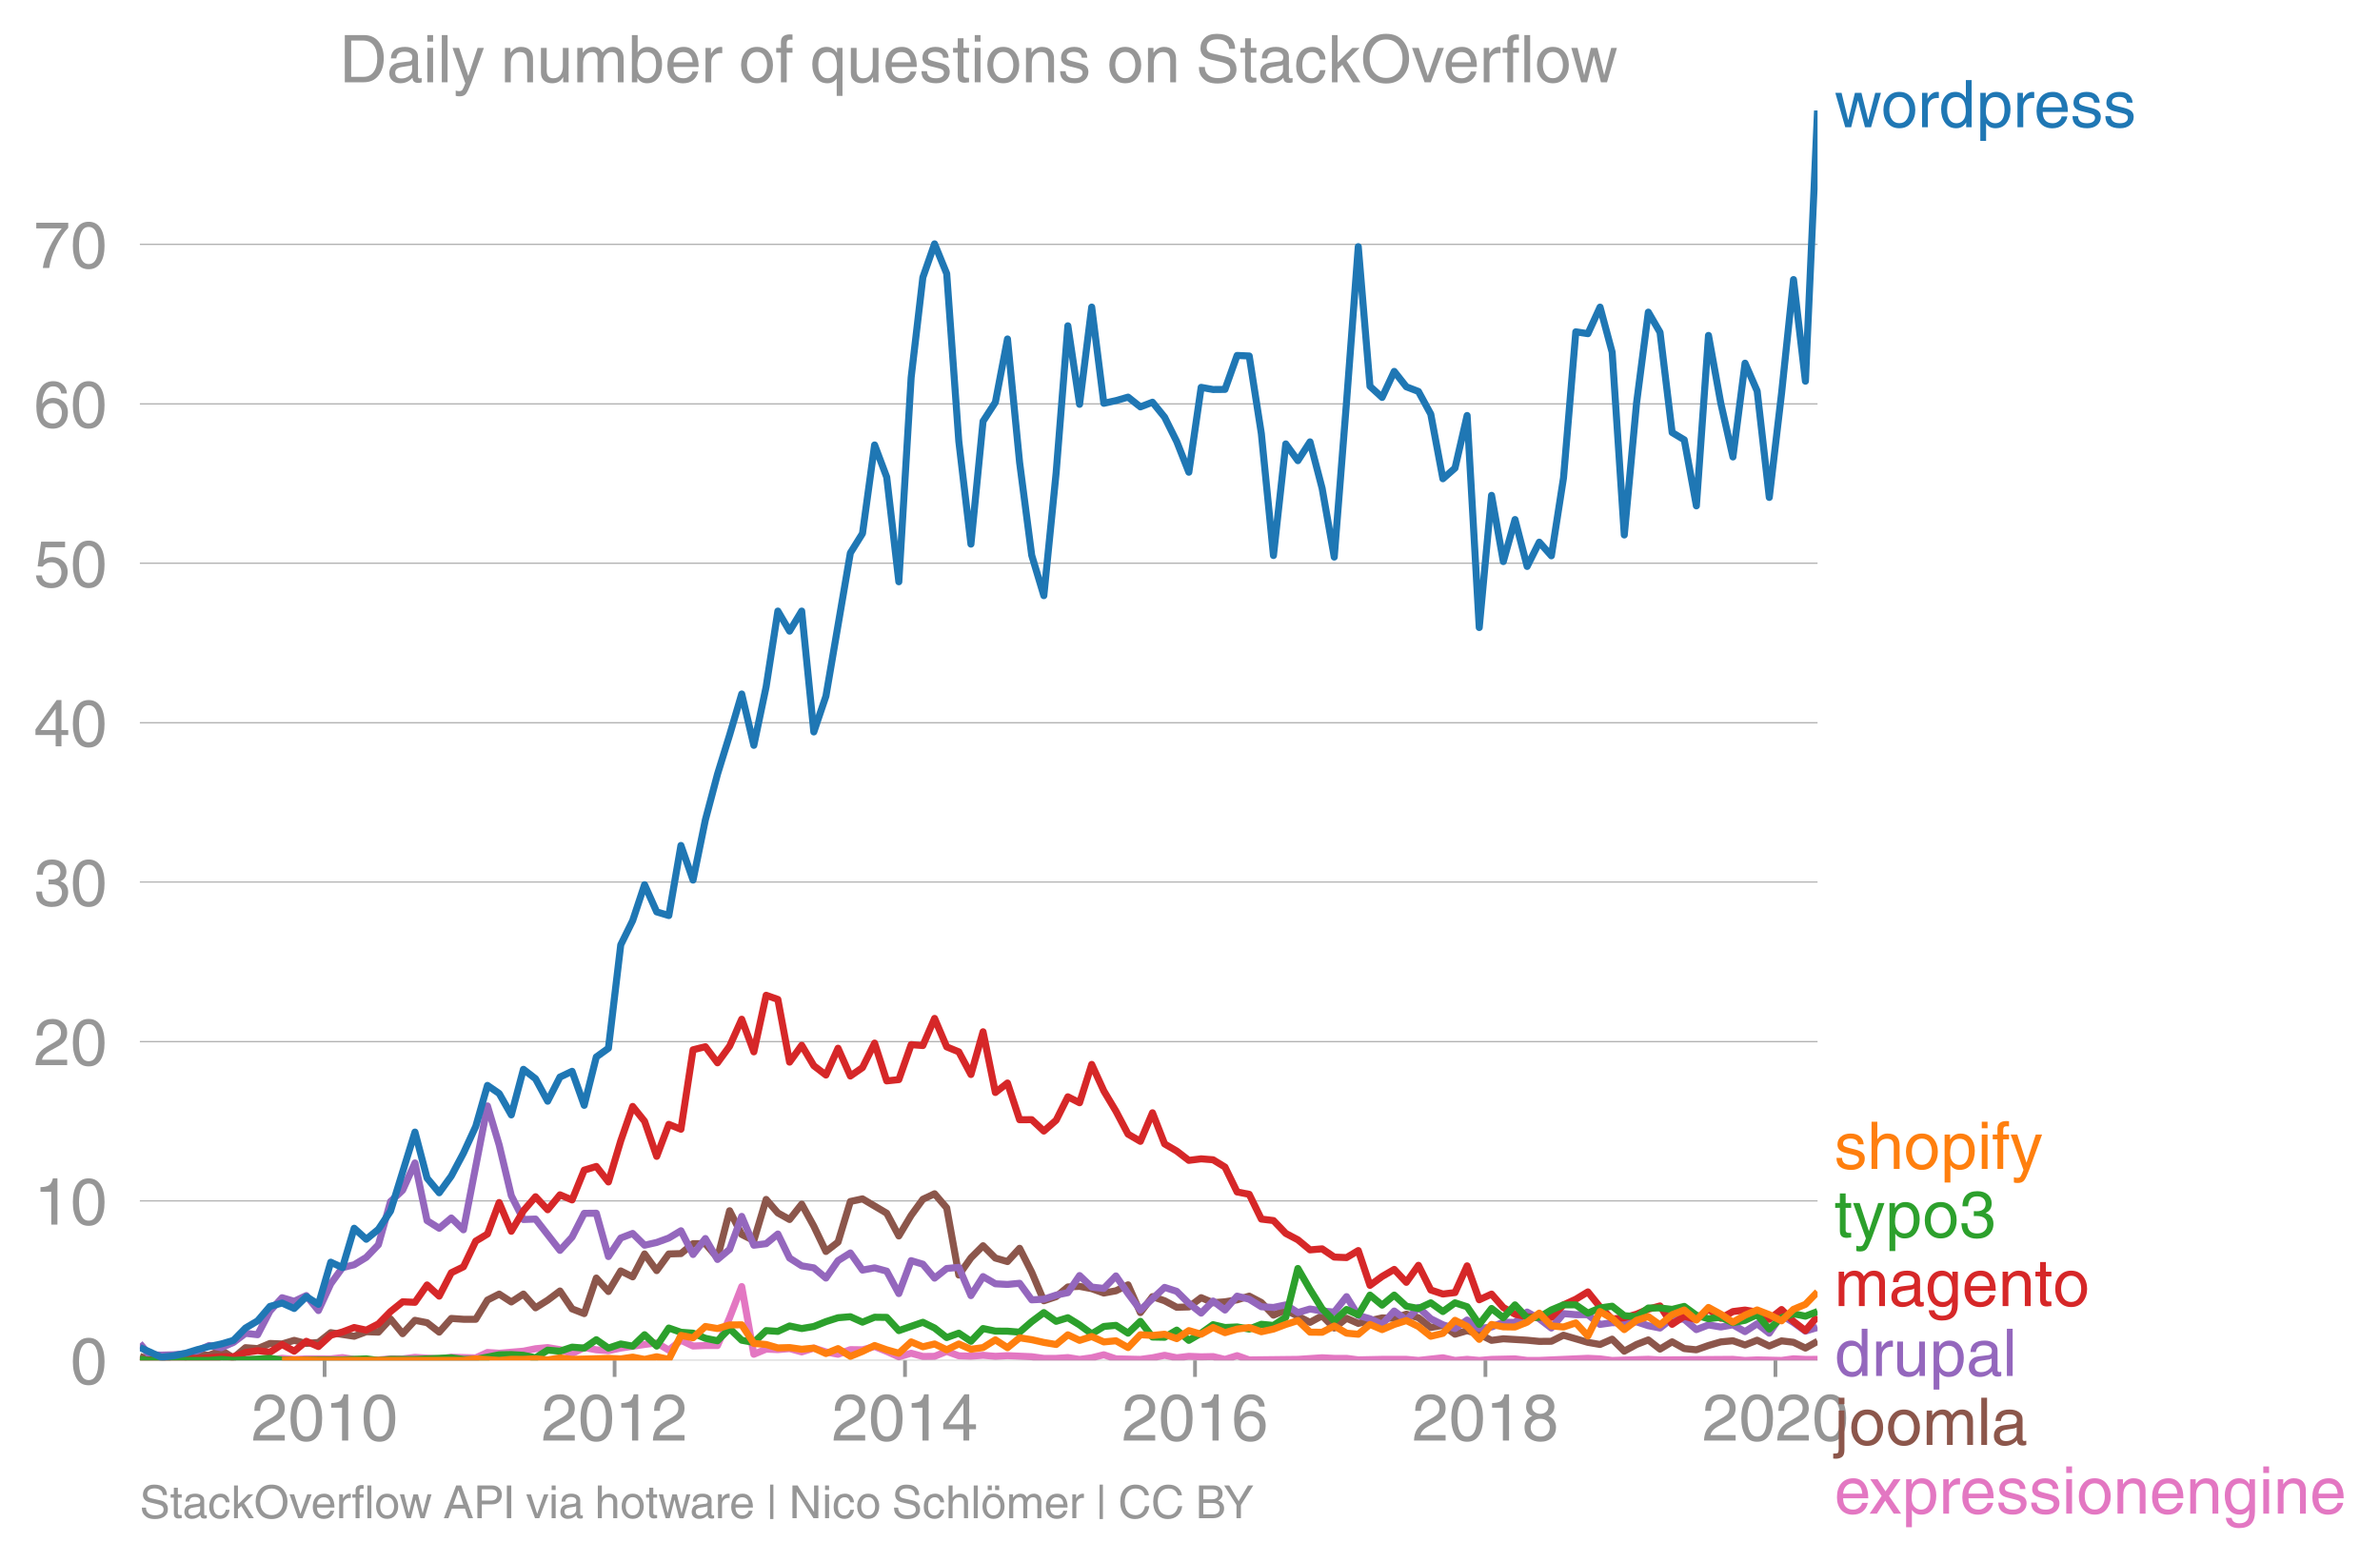 <svg height="443.368" viewBox="0 0 506.615 332.526" width="675.486" xmlns="http://www.w3.org/2000/svg" xmlns:xlink="http://www.w3.org/1999/xlink"><defs><style>*{stroke-linecap:butt;stroke-linejoin:round}</style></defs><g id="figure_1"><path d="M0 332.526h506.615V0H0z" fill="none" id="patch_1"/><g id="axes_1"><path d="M29.77 289.628h357.12V23.516H29.77z" fill="none" id="patch_2"/><path clip-path="url(#p764e964b3b)" d="M34.337 289.628l2.58-.219 5.116.098 2.493.121 5.16-.328 7.78.219 2.58-.343 2.58.233 2.578-.12 5.2.01 2.495-.277 2.493.387 2.58.22 2.58-.11 2.58-.23 2.579.01 2.621-.328 5.16.329 2.578-.35 5.2.13 2.495-1.149 2.493.164 5.16-.438 2.58-.518 2.58-.248 2.62.438 2.58.828 2.58-1.266 2.578.474 2.58.183 2.621-.548 5.072-.766 2.581-.34 2.58 1.544 2.579-2.11 2.579 1.234 2.622-.11 2.579.008 2.58-5.92 2.578-6.639 2.58 14.413 2.621-1.095 2.495.106 2.493-.215 2.58.708 2.58-.818 2.58.818 2.578.496 2.622-.985 2.58.036 2.58-.693 2.578 1.033 2.579 1.157 2.621-.767 2.495.685 2.493-.028 2.581-1.047 2.58.938 2.579.08 2.579-.19 2.621.22 2.58-.143 5.158.226 2.58.354h2.62l2.496-.168 2.492.387 2.582-.346 2.579-.64 2.579.866 5.2.12 2.58-.346 2.581-.53 2.578.53 2.579-.31 2.621.109 2.537-.053 2.535.6 2.581-.799 2.58.909 10.359-.117 5.158-.34 2.58.128h2.621l2.495.317 5.074-.105h5.158l2.58.226 5.2-.565 2.581.565 2.578-.226 2.58.226 2.62-.219 4.988-.11 2.581.33h2.58l10.359-.453 2.58.124 2.578.328 7.696-.242 2.493.133 15.52-.117 2.58.226 2.578-.113 5.2.113 2.537-.35 2.536.131 2.58-.007h0" fill="none" stroke="#e377c2" stroke-linecap="square" stroke-width="1.5" id="line2d_1"/><g id="matplotlib.axis_1"><g id="xtick_1"><g id="line2d_2"><defs><path d="M0 0v3.5" id="m6e79eed548" stroke="#969696" stroke-width=".8"/></defs><use x="69.094" xlink:href="#m6e79eed548" y="289.628" fill="#969696" stroke="#969696" stroke-width=".8"/></g><g id="text_1"><defs><path d="M4.39 45.125q0 12.39 6.391 18.781 6.406 6.407 17.938 6.407 9.656 0 15.812-5.86 6.157-5.86 6.157-15.14 0-7.22-3.547-12.188-3.532-4.953-10.422-8.703l-12.11-6.64Q13.922 15.921 12.5 8.296h38.188V0H2.593q.39 9.906 4.297 16.5 3.906 6.594 12.203 11.375l12.593 7.328q5.032 2.89 7.329 5.984 2.297 3.094 2.297 8.516 0 5.375-3.766 9.031-3.75 3.672-10.156 3.672-7.078 0-10.594-4.672-3.516-4.656-3.61-12.609z" id="HelveticaWorld-Regular-50"/><path d="M42.484 34.188q0 14.109-3.734 21.156-3.734 7.062-10.969 7.062-7.078 0-10.89-7.062-3.797-7.047-3.797-21.157 0-13.671 3.75-20.937Q20.609 6 27.78 6q7.235 0 10.969 7 3.734 7.016 3.734 21.188zm9.422 0q0-17.297-6.25-26.704-6.25-9.39-17.875-9.39-12.062 0-18.062 9.734-6 9.75-6 26.36 0 17.03 6.14 26.578 6.157 9.547 17.922 9.547 11.625 0 17.875-9.5t6.25-26.626z" id="HelveticaWorld-Regular-48"/><path d="M35.89 0h-9.374v49.906H10.109v6.985q8.594.28 12.782 2.75Q27.094 62.109 29 70.313h6.89z" id="HelveticaWorld-Regular-49"/></defs><g transform="matrix(.14 0 0 -.14 53.523 306.678)" fill="#969696"><use xlink:href="#HelveticaWorld-Regular-50"/><use x="55.615" xlink:href="#HelveticaWorld-Regular-48"/><use x="111.23" xlink:href="#HelveticaWorld-Regular-49"/><use x="166.846" xlink:href="#HelveticaWorld-Regular-48"/></g></g></g><g id="xtick_2"><use x="130.826" xlink:href="#m6e79eed548" y="289.628" fill="#969696" stroke="#969696" stroke-width=".8" id="line2d_3"/><g transform="matrix(.14 0 0 -.14 115.256 306.678)" fill="#969696" id="text_2"><use xlink:href="#HelveticaWorld-Regular-50"/><use x="55.615" xlink:href="#HelveticaWorld-Regular-48"/><use x="111.23" xlink:href="#HelveticaWorld-Regular-49"/><use x="166.846" xlink:href="#HelveticaWorld-Regular-50"/></g></g><g id="xtick_3"><use x="192.644" xlink:href="#m6e79eed548" y="289.628" fill="#969696" stroke="#969696" stroke-width=".8" id="line2d_4"/><g id="text_3"><defs><path d="M10.594 24.703h22.61v31.89h-.188zM42 17.093V0h-8.797v17.094H2.484v8.593L34.72 70.314H42v-45.61h10.297v-7.61z" id="HelveticaWorld-Regular-52"/></defs><g transform="matrix(.14 0 0 -.14 177.073 306.678)" fill="#969696"><use xlink:href="#HelveticaWorld-Regular-50"/><use x="55.615" xlink:href="#HelveticaWorld-Regular-48"/><use x="111.23" xlink:href="#HelveticaWorld-Regular-49"/><use x="166.846" xlink:href="#HelveticaWorld-Regular-52"/></g></g></g><g id="xtick_4"><use x="254.377" xlink:href="#m6e79eed548" y="289.628" fill="#969696" stroke="#969696" stroke-width=".8" id="line2d_5"/><g id="text_4"><defs><path d="M14.11 21.578q0-6.875 4.093-11.234Q22.313 6 28.906 6q6.297 0 10.032 4.438 3.734 4.453 3.734 11.687 0 6.297-3.688 10.547-3.687 4.25-10.468 4.25-6.594 0-10.5-4.156-3.907-4.157-3.907-11.188zM41.702 51.61q-.984 5.375-3.984 8.078-3 2.72-8.125 2.72-8.11 0-12.36-7.923-4.25-7.906-4.343-18.109l.203-.188q5.61 8.641 16.687 8.641 8.844 0 15.438-5.86 6.593-5.859 6.593-16.452 0-10.5-6.25-17.47-6.25-6.952-16.843-6.952-12.219 0-18.563 8.687-6.344 8.703-6.344 25.938 0 16.593 6.485 27.093 6.5 10.5 19.484 10.5 8.407 0 14.219-5.015 5.813-5 6.297-13.688z" id="HelveticaWorld-Regular-54"/></defs><g transform="matrix(.14 0 0 -.14 238.806 306.678)" fill="#969696"><use xlink:href="#HelveticaWorld-Regular-50"/><use x="55.615" xlink:href="#HelveticaWorld-Regular-48"/><use x="111.23" xlink:href="#HelveticaWorld-Regular-49"/><use x="166.846" xlink:href="#HelveticaWorld-Regular-54"/></g></g></g><g id="xtick_5"><use x="316.194" xlink:href="#m6e79eed548" y="289.628" fill="#969696" stroke="#969696" stroke-width=".8" id="line2d_6"/><g id="text_5"><defs><path d="M27.594 40.578q5.422 0 8.953 3.094 3.547 3.11 3.547 8.234 0 4.594-3.407 7.547-3.39 2.953-9.687 2.953-5.61 0-8.672-3.11-3.047-3.093-3.047-7.874 0-5.125 3.813-7.984 3.812-2.86 8.5-2.86zm.093-7.562q-6.78 0-10.64-3.766-3.86-3.766-3.86-9.234 0-6.297 3.907-10.157Q21 6 28.219 6q6.406 0 10.234 3.86 3.828 3.859 3.828 10.265 0 5.469-3.828 9.172-3.828 3.719-10.766 3.719zM49.22 52.203q0-10.594-9.032-14.797 6.204-2.781 8.86-7.36 2.656-4.562 2.656-9.733 0-10.016-6.453-16.125-6.438-6.094-17.375-6.094-9.563 0-16.813 5.25-7.25 5.25-7.25 17.062 0 11.922 11.907 16.907-9.516 3.796-9.516 13.671 0 8.297 5.64 13.813 5.641 5.516 15.641 5.516 10.016 0 15.875-5.204 5.86-5.203 5.86-12.906z" id="HelveticaWorld-Regular-56"/></defs><g transform="matrix(.14 0 0 -.14 300.623 306.678)" fill="#969696"><use xlink:href="#HelveticaWorld-Regular-50"/><use x="55.615" xlink:href="#HelveticaWorld-Regular-48"/><use x="111.23" xlink:href="#HelveticaWorld-Regular-49"/><use x="166.846" xlink:href="#HelveticaWorld-Regular-56"/></g></g></g><g id="xtick_6"><use x="377.927" xlink:href="#m6e79eed548" y="289.628" fill="#969696" stroke="#969696" stroke-width=".8" id="line2d_7"/><g transform="matrix(.14 0 0 -.14 362.356 306.678)" fill="#969696" id="text_6"><use xlink:href="#HelveticaWorld-Regular-50"/><use x="55.615" xlink:href="#HelveticaWorld-Regular-48"/><use x="111.23" xlink:href="#HelveticaWorld-Regular-50"/><use x="166.846" xlink:href="#HelveticaWorld-Regular-48"/></g></g></g><g id="matplotlib.axis_2"><g id="ytick_1"><path clip-path="url(#p764e964b3b)" d="M29.77 289.628h357.12" fill="none" stroke="#969696" stroke-linecap="square" stroke-width=".2" id="line2d_8"/><use xlink:href="#HelveticaWorld-Regular-48" transform="matrix(.14 0 0 -.14 14.985 294.653)" fill="#969696" id="text_7"/></g><g id="ytick_2"><path clip-path="url(#p764e964b3b)" d="M29.77 255.685h357.12" fill="none" stroke="#969696" stroke-linecap="square" stroke-width=".2" id="line2d_9"/><g transform="matrix(.14 0 0 -.14 7.2 260.71)" fill="#969696" id="text_8"><use xlink:href="#HelveticaWorld-Regular-49"/><use x="55.615" xlink:href="#HelveticaWorld-Regular-48"/></g></g><g id="ytick_3"><path clip-path="url(#p764e964b3b)" d="M29.77 221.743h357.12" fill="none" stroke="#969696" stroke-linecap="square" stroke-width=".2" id="line2d_10"/><g transform="matrix(.14 0 0 -.14 7.2 226.767)" fill="#969696" id="text_9"><use xlink:href="#HelveticaWorld-Regular-50"/><use x="55.615" xlink:href="#HelveticaWorld-Regular-48"/></g></g><g id="ytick_4"><path clip-path="url(#p764e964b3b)" d="M29.77 187.8h357.12" fill="none" stroke="#969696" stroke-linecap="square" stroke-width=".2" id="line2d_11"/><g id="text_10"><defs><path d="M22.406 39.984q2.203-.187 4.594-.187 6.203 0 9.781 2.86 3.594 2.859 3.594 8.656 0 4.687-3.344 7.89-3.343 3.203-9.64 3.203-6.985 0-10.235-4.11-3.234-4.093-3.437-10.983h-8.64q0 10.984 5.765 16.984 5.765 6.016 16.937 6.016 9.922 0 15.828-5.11 5.907-5.094 5.907-13.39 0-10.704-9.032-14.5v-.204q11.72-4 11.72-16.406 0-9.906-6.595-16.265-6.593-6.344-18.703-6.344-9.906 0-16.312 5.203Q4.204 8.5 3.422 21.484H12.5q.203-8.109 4-11.797Q20.313 6 27.484 6q6.938 0 11.141 3.86 4.203 3.859 4.203 9.718 0 6.406-4.016 9.672-4 3.266-12.39 3.266-2 0-4.016-.094z" id="HelveticaWorld-Regular-51"/></defs><g transform="matrix(.14 0 0 -.14 7.2 192.824)" fill="#969696"><use xlink:href="#HelveticaWorld-Regular-51"/><use x="55.615" xlink:href="#HelveticaWorld-Regular-48"/></g></g></g><g id="ytick_5"><path clip-path="url(#p764e964b3b)" d="M29.77 153.857h357.12" fill="none" stroke="#969696" stroke-linecap="square" stroke-width=".2" id="line2d_12"/><g transform="matrix(.14 0 0 -.14 7.2 158.882)" fill="#969696" id="text_11"><use xlink:href="#HelveticaWorld-Regular-52"/><use x="55.615" xlink:href="#HelveticaWorld-Regular-48"/></g></g><g id="ytick_6"><path clip-path="url(#p764e964b3b)" d="M29.77 119.914h357.12" fill="none" stroke="#969696" stroke-linecap="square" stroke-width=".2" id="line2d_13"/><g id="text_12"><defs><path d="M14.703 40.922q5.813 4.39 13.625 4.39 9.469 0 16.281-6.296 6.813-6.297 6.813-16.22 0-10.78-6.578-17.796-6.563-7-18.422-7-10.313 0-16.266 5.047Q4.203 8.109 3.22 17.39h9.094q.671-5.672 4.437-8.672 3.766-3 10.453-3 6.485 0 10.64 4.484Q42 14.703 42 21.688q0 7.125-4.36 11.421-4.343 4.297-11.218 4.297-7.813 0-13.047-6.687l-7.563.39 5.266 37.594h36.438v-8.5H17.672z" id="HelveticaWorld-Regular-53"/></defs><g transform="matrix(.14 0 0 -.14 7.2 124.939)" fill="#969696"><use xlink:href="#HelveticaWorld-Regular-53"/><use x="55.615" xlink:href="#HelveticaWorld-Regular-48"/></g></g></g><g id="ytick_7"><path clip-path="url(#p764e964b3b)" d="M29.77 85.971h357.12" fill="none" stroke="#969696" stroke-linecap="square" stroke-width=".2" id="line2d_14"/><g transform="matrix(.14 0 0 -.14 7.2 90.996)" fill="#969696" id="text_13"><use xlink:href="#HelveticaWorld-Regular-54"/><use x="55.615" xlink:href="#HelveticaWorld-Regular-48"/></g></g><g id="ytick_8"><path clip-path="url(#p764e964b3b)" d="M29.77 52.028h357.12" fill="none" stroke="#969696" stroke-linecap="square" stroke-width=".2" id="line2d_15"/><g id="text_14"><defs><path d="M3.719 68.797h48.578v-7.719Q42.28 50.875 33.984 33.484 25.687 16.11 23.391 0h-9.672q1.469 13.281 9.719 30.531 8.25 17.266 18.953 29.672H3.719z" id="HelveticaWorld-Regular-55"/></defs><g transform="matrix(.14 0 0 -.14 7.2 57.053)" fill="#969696"><use xlink:href="#HelveticaWorld-Regular-55"/><use x="55.615" xlink:href="#HelveticaWorld-Regular-48"/></g></g></g></g><path clip-path="url(#p764e964b3b)" d="M29.77 288.78l1.99.63 2.577-.008 2.58-.76 2.62.22 2.496-.446 2.493.117 2.58-1.054 2.58 1.602 2.579-2.168 2.58.197 2.62-1.095 2.58.106 2.581-.763 2.578.65 2.579-.212 2.621-2.08 4.988.766 2.58-.963 2.58.087 2.58-2.803 2.579 3.132 2.621-2.847 2.58.507 2.58 2.011 2.578-2.916 2.58.179h2.62l2.495-4.09 2.493-1.275 2.581 1.679 2.58-1.68 2.579 2.924 2.58-1.61 2.62-1.97 2.58 3.806 2.58 1.011 2.578-7.573 2.58 2.865 2.621-4.38 2.537 1.262 2.535-4.875 2.581 3.544 2.58-3.544 2.579-.076 2.579-2.114h2.622l2.579 3.019 2.58-10.026 2.578 5.047 2.58 1.303 2.621-8.76 2.495 2.875 2.493 1.396 2.58-3.263 2.58 4.687 2.58 5.383 2.578-1.99 2.622-8.65 2.58-.561 5.158 3.055 2.579 4.843 2.621-4.38 2.495-3.43 2.493-1.169 2.581 3.004 2.58 14.296 2.579-3.66 2.579-2.58 2.621 2.627 2.58.745 2.58-2.825 2.578 5.088 2.58 6.08 2.62-.876 2.496-2.06 2.492-.13 2.582.493 2.579.93 2.579-.477 2.58-1.274 2.62 5.912 2.58-3.394 2.581.876 2.578 1.387 2.579-.073 2.621-1.97 2.537 1.068 2.535-.193 2.581-.416 2.58-.788 2.579 1.354 2.58 2.697 2.62-1.095 5.161 2.628 2.577-1.402 2.58 2.606 2.621-2.08 2.495 1.099 5.074-1.172 2.58.073 2.578-.865 2.58.755 2.621 2.08 2.58-.46 2.58 1.884 2.578-.752 2.58.752 2.62 1.314 2.495-.336 5.074.307 2.58.248 2.579-.022 2.579-1.292 5.2 1.518 2.582.453 2.577-1.131 2.58 2.554 2.621-1.423 2.495-.97 2.493 1.955 2.58-1.55 2.58 1.44 2.58.256 2.578-.912 2.622-.767 2.58-.244 2.58.901 2.578-1.014 2.579 1.233 2.621-1.094 2.537.298L384.31 287l2.58-1.445h0" fill="none" stroke="#8c564b" stroke-linecap="square" stroke-width="1.5" id="line2d_16"/><path clip-path="url(#p764e964b3b)" d="M29.77 286.022l1.99 2.402 2.577.073 2.58-.073 2.62-.22 2.496-.637 2.493-1.114 2.58.46 2.58-1.117 2.579-1.938 2.58.296 2.62-5.037 2.58-2.84 2.581.76 2.578-1.212 2.579 3.182 2.621-5.693 2.495-3.445 2.493-.606 2.58-1.584 2.58-2.687 2.58-9.193 2.579-2.413 2.621-5.803 2.58 12.289 2.58 1.617 2.578-2.183 2.58 2.511 5.115-26.376 2.493 8.31 2.581 10.803 2.58 5.073 2.579-.095 5.2 6.665 2.58-2.818 2.58-5.066 2.578-.025 2.58 9.223 2.621-3.942 2.537-.978 2.535 2.51 2.581-.59 2.58-.942 2.579-1.548 2.579 5.052 2.622-3.395 2.579 4.453 2.58-2.153 2.578-7.011 2.58 6.135 2.621-.329 2.495-2.057 2.493 5.123 2.58 1.65 2.58.43 2.58 2.172 2.578-3.704 2.622-1.643 2.58 3.65 2.58-.475 2.578.701 2.579 4.774 2.621-7.007 2.495.754 2.493 2.968 2.581-2.054 2.58-.245 2.579 6.015 2.579-4.044 2.621 1.533 2.58.135 2.58-.245 2.578 3.526 2.58-.131 2.62-.876 2.496-.52 2.492-3.641 2.582 2.453 2.579.284 2.579-2.66 2.58 3.755 2.62 3.504 5.161-4.818 2.578.84 2.579 2.555 2.621 2.08 2.537-2.568 2.535 1.91 2.581-2.959 2.58.66 2.579 1.603 2.58.15 2.62-.548 2.58 1.642 2.581-.766 2.577.427 2.58.23 2.621-3.285 2.495 4 2.493.708 2.58 1.176 2.58-2.818 2.58 1.912 2.579-2.679 2.621 2.41 2.58 1.288 2.58.792 2.578-1.81 2.58 1.81 2.62-.329 2.495-1.005 2.493.02 2.581-2.194 2.58 1.427 2.579 1.968 2.579-3.063 2.622.22 2.579.014 2.58 2.066 2.578-.369 2.58.04 2.621-.219 2.495.818 2.493.496 2.58-2.04 2.58.179 2.58 2.197 2.578-.993 2.622.438 2.58-.463 2.58 1.449 2.578-1.676 2.579 2.004 2.621-3.832 2.537 1.56 2.536 1.834 2.58-.774h0" fill="none" stroke="#9467bd" stroke-linecap="square" stroke-width="1.5" id="line2d_17"/><g id="text_15"><defs><path d="M25.594 0h-8.985L1.516 52.297h9.468L21 11.187h.188l10.109 41.11h9.922l10.203-41.11h.187l10.594 41.11h8.703L55.812 0h-9.234L35.984 40.484h-.187z" id="HelveticaWorld-Regular-119"/><path d="M12.703 26.219q0-8.735 3.953-14.375 3.953-5.64 11.219-5.64 7.531 0 11.438 5.905 3.906 5.907 3.906 14.11 0 8.297-3.907 14.078-3.906 5.797-11.437 5.797-6.969 0-11.078-5.453-4.094-5.438-4.094-14.422zm-8.984 0q0 11.672 6.484 19.625 6.5 7.968 17.672 7.968 11.438 0 17.875-8.062 6.453-8.047 6.453-19.531 0-11.516-6.406-19.625-6.39-8.11-17.922-8.11-11.078 0-17.625 7.86-6.531 7.86-6.531 19.875z" id="HelveticaWorld-Regular-111"/><path d="M15.375 0H6.594v52.297h8.297v-8.688h.203q5.703 10.203 14.687 10.203 1.422 0 2.297-.296V44.39h-3.266q-5.906 0-9.671-4.016-3.766-4-3.766-9.953z" id="HelveticaWorld-Regular-114"/><path d="M13.094 26.313q0-9.704 3.844-14.954 3.859-5.25 10.265-5.25 6.094 0 10.188 4.485 4.109 4.5 4.109 13.094 0 11.03-3.5 16.625-3.484 5.593-10.61 5.593-6.78 0-10.546-4.453-3.75-4.437-3.75-15.14zM50.39 0h-8.297v7.172h-.203q-4.97-8.688-15.078-8.688-10.891 0-16.86 8.297Q4 15.094 4 27.688q0 11.625 5.906 18.875 5.922 7.25 15.875 7.25 9.813 0 15.625-8.891l.203.594V71.78h8.782z" id="HelveticaWorld-Regular-100"/><path d="M14.984 23.688q0-8.407 4.094-13 4.11-4.579 10.219-4.579 6.687 0 10.39 5.438 3.72 5.453 3.72 14.765 0 10.22-3.563 14.907-3.563 4.687-10.735 4.687-6.984 0-10.562-5.5-3.563-5.5-3.563-16.718zm-8.39 28.609h8.297v-7.375h.203q5.61 8.89 15.625 8.89 10.11 0 15.937-7.359 5.828-7.344 5.828-18.766 0-12.796-5.953-21Q40.578-1.515 29.5-1.515q-9.094 0-13.922 7.032h-.203v-26.22H6.594z" id="HelveticaWorld-Regular-112"/><path d="M42.484 30.328q-.687 8.485-4.5 12.031-3.797 3.547-10.109 3.547-6.39 0-10.328-4.5-3.922-4.484-4.172-11.078zm8.391-13.922q-1.453-8.11-7.953-13.422-5.719-4.5-15.047-4.593-10.984.093-17.438 7.203Q4 12.704 4 24.704q0 13.78 6.64 21.437 6.641 7.672 18.47 7.672 10.593 0 16.546-7.922 5.953-7.907 5.953-22.594H13.375q0-8.203 3.813-12.703Q21 6.109 28.608 6.109q5.375 0 9.235 3.235 3.86 3.25 4.25 7.062z" id="HelveticaWorld-Regular-101"/><path d="M36.078 37.406q-.187 4.688-3.344 6.735-3.14 2.047-9.047 2.047-4.296 0-7.359-1.907-3.047-1.89-3.047-5.468 0-2.829 1.797-4.172 1.813-1.344 7.828-2.86l8.688-2.187q7.906-2 11.297-5.11 3.406-3.093 3.406-8.656 0-7.719-5.64-12.531-5.641-4.813-15.063-4.813-11 0-16.64 4.563-5.626 4.578-5.735 13.75h8.5q.203-5.422 3.594-8.063 3.39-2.625 10.171-2.625 5.516 0 8.766 2.188 3.25 2.203 3.25 6.11 0 2.78-2.11 4.437-2.093 1.672-8.296 3.078l-10.203 2.5q-6.203 1.562-9.157 4.656-2.953 3.094-2.953 8.031 0 7.72 5.516 12.203 5.531 4.5 14.406 4.5 9.485 0 14.531-4.624 5.047-4.61 5.344-11.782z" id="HelveticaWorld-Regular-115"/></defs><g transform="matrix(.14 0 0 -.14 390.462 27.092)" fill="#1f77b4"><use xlink:href="#HelveticaWorld-Regular-119"/><use x="70.912" xlink:href="#HelveticaWorld-Regular-111"/><use x="126.82" xlink:href="#HelveticaWorld-Regular-114"/><use x="158.389" xlink:href="#HelveticaWorld-Regular-100"/><use x="215.371" xlink:href="#HelveticaWorld-Regular-112"/><use x="271.865" xlink:href="#HelveticaWorld-Regular-114"/><use x="303.434" xlink:href="#HelveticaWorld-Regular-101"/><use x="358.854" xlink:href="#HelveticaWorld-Regular-115"/><use x="408.854" xlink:href="#HelveticaWorld-Regular-115"/></g></g><g id="text_16"><defs><path d="M49.219 0h-8.844v34.188q0 6.296-2.438 9-2.437 2.718-7.953 2.718-6.797 0-10.703-4.406-3.906-4.39-3.906-12.984V0H6.594v71.781h8.781V45.312h.203q6 8.5 15.328 8.5 8.594 0 13.453-4.5 4.86-4.484 4.86-13.718z" id="HelveticaWorld-Regular-104"/><path d="M6.594 61.813v9.968h8.781v-9.969zM15.375 0H6.594v52.297h8.781z" id="HelveticaWorld-Regular-105"/><path d="M17.188 45.016V0H8.405v45.016H1.22v7.28h7.187v8.985q0 5.907 3.578 8.703 3.594 2.813 10.032 2.813 2.203 0 3.968-.188v-7.906q-1.562.188-3.578.188-2.922 0-4.078-1.438-1.14-1.437-1.14-4.656v-6.5h8.796v-7.281z" id="HelveticaWorld-Regular-102"/><path d="M39.016 52.297h9.562L29.891.984q-.5-1.375-.985-2.593-4.25-11.329-7.328-15.547-3.078-4.235-9.953-4.235-3.61 0-5.906.782v8.015q2.484-.89 5.468-.89 3.22 0 4.704 2.03 1.5 2.032 4.421 9.938L.875 52.297h9.922L24.812 9.719H25z" id="HelveticaWorld-Regular-121"/></defs><g transform="matrix(.14 0 0 -.14 390.462 248.858)" fill="#ff7f0e"><use xlink:href="#HelveticaWorld-Regular-115"/><use x="50" xlink:href="#HelveticaWorld-Regular-104"/><use x="105.176" xlink:href="#HelveticaWorld-Regular-111"/><use x="161.084" xlink:href="#HelveticaWorld-Regular-112"/><use x="217.578" xlink:href="#HelveticaWorld-Regular-105"/><use x="239.6" xlink:href="#HelveticaWorld-Regular-102"/><use x="267.285" xlink:href="#HelveticaWorld-Regular-121"/></g></g><g id="text_17"><defs><path d="M17.188 45.016V10.984q0-2 1.093-3.046 1.11-1.047 3.938-1.047h3.375V0Q20.797-.688 19-.688q-5.516 0-8.063 2.641-2.53 2.64-2.53 8.547v34.516H1.311v7.28h7.094v14.595h8.781V52.297h8.407v-7.281z" id="HelveticaWorld-Regular-116"/></defs><g transform="matrix(.14 0 0 -.14 390.462 263.44)" fill="#2ca02c"><use xlink:href="#HelveticaWorld-Regular-116"/><use x="27.686" xlink:href="#HelveticaWorld-Regular-121"/><use x="77.295" xlink:href="#HelveticaWorld-Regular-112"/><use x="133.789" xlink:href="#HelveticaWorld-Regular-111"/><use x="189.697" xlink:href="#HelveticaWorld-Regular-51"/></g></g><g id="text_18"><defs><path d="M6.594 52.297h8.297v-7.375h.203q5.906 8.89 15.812 8.89 9.813 0 13.922-8.5 3.75 4.594 7.266 6.547 3.515 1.953 8.703 1.953 6.781 0 11.484-4.453Q77 44.922 77 36.187V0h-8.781v33.797q0 6.094-2.297 9.094-2.297 3.015-7.422 3.015-5.172 0-8.75-4.203-3.563-4.203-3.563-9.812V0h-8.78v36.188q0 4.53-2.11 7.124-2.094 2.594-6.094 2.594-6.297 0-10.062-4.687-3.766-4.688-3.766-12.703V0H6.594z" id="HelveticaWorld-Regular-109"/><path d="M38.375 26.703q-.969-1.015-3.828-1.656-2.86-.625-10.672-1.656-5.766-.688-8.469-2.844-2.703-2.14-2.703-5.656 0-4.297 2.281-6.688 2.297-2.39 7.329-2.39 6.296 0 11.171 3.578 4.891 3.593 4.891 8.718zM6.203 36.375q.297 8.844 5.734 13.14 5.454 4.297 15.844 4.297 8.297 0 13.907-3.765 5.624-3.75 5.624-10.844V9.078Q47.313 6 50.094 6q1.125 0 2.89.39V0Q50.594-.984 48-.984q-4.5 0-6.703 1.921-2.188 1.938-2.281 6.047-7.516-8.5-18.891-8.5-7.422 0-11.922 4.204Q3.72 6.89 3.72 13.624q0 6.89 3.906 11.125Q11.531 29 19 29.89l15.516 1.891q4.203.64 4.203 6.203 0 4.11-3.047 6.297-3.047 2.203-9.25 2.203-5.516 0-8.485-2.437-2.953-2.438-3.53-7.672z" id="HelveticaWorld-Regular-97"/><path d="M12.984 26.313q0-9.61 3.813-14.907Q20.609 6.11 27.094 6.11q6.312 0 10.312 4.579 4 4.593 4 13 0 11.03-3.5 16.625-3.484 5.593-10.61 5.593-7.171 0-10.75-4.765-3.562-4.766-3.562-14.828zM49.812 2.983q0-12.609-6.062-18.797-6.047-6.203-18.266-6.203-8.78 0-13.984 4.047Q6.297-13.922 5.516-6.39h8.796q.672-3.812 3.532-6.062 2.86-2.25 8.281-2.25 7.375 0 11.125 3.969 3.766 3.953 3.766 12.828v3.719h-.188q-4.937-7.329-13.922-7.329-11.187 0-17.093 8.25-5.907 8.25-5.907 20.953 0 11.625 5.953 18.875 5.97 7.25 15.829 7.25 9.906 0 15.625-8.89h.187v7.375h8.313z" id="HelveticaWorld-Regular-103"/><path d="M49.219 0h-8.844v32.172q0 7.422-2.594 10.578-2.578 3.156-8.578 3.156-5.906 0-9.875-4.5-3.953-4.484-3.953-12.89V0H6.594v52.297h8.297v-7.375h.203q6.203 8.89 15.812 8.89 8.89 0 13.594-4.718 4.719-4.703 4.719-13.5z" id="HelveticaWorld-Regular-110"/></defs><g transform="matrix(.14 0 0 -.14 390.462 278.052)" fill="#d62728"><use xlink:href="#HelveticaWorld-Regular-109"/><use x="83.008" xlink:href="#HelveticaWorld-Regular-97"/><use x="137.939" xlink:href="#HelveticaWorld-Regular-103"/><use x="193.848" xlink:href="#HelveticaWorld-Regular-101"/><use x="249.268" xlink:href="#HelveticaWorld-Regular-110"/><use x="304.443" xlink:href="#HelveticaWorld-Regular-116"/><use x="332.129" xlink:href="#HelveticaWorld-Regular-111"/></g></g><g id="text_19"><defs><path d="M6.11 52.297h8.78V17.578q0-5.765 2.61-8.625Q20.125 6.11 25 6.11q6.781 0 10.594 4.797 3.812 4.813 3.812 12.578v28.813h8.782V0H39.89v7.625l-.188.188q-4.984-9.329-16.61-9.329-7.515 0-12.25 4.094Q6.11 6.688 6.11 14.703z" id="HelveticaWorld-Regular-117"/><path d="M15.375 0H6.594v71.781h8.781z" id="HelveticaWorld-Regular-108"/></defs><g transform="matrix(.14 0 0 -.14 390.462 292.935)" fill="#9467bd"><use xlink:href="#HelveticaWorld-Regular-100"/><use x="56.982" xlink:href="#HelveticaWorld-Regular-114"/><use x="89.551" xlink:href="#HelveticaWorld-Regular-117"/><use x="144.336" xlink:href="#HelveticaWorld-Regular-112"/><use x="200.83" xlink:href="#HelveticaWorld-Regular-97"/><use x="255.762" xlink:href="#HelveticaWorld-Regular-108"/></g></g><g id="text_20"><defs><path d="M15.375 61.813H6.594v9.968h8.781zm0-69.532q0-7.468-3.547-10.375Q8.297-21 2-21q-1.797 0-3.703.297v7.61H.594q3.703 0 4.843 1.109 1.157 1.093 1.157 5.296v58.985h8.781z" id="HelveticaWorld-Regular-106"/></defs><g transform="matrix(.14 0 0 -.14 390.462 307.615)" fill="#8c564b"><use xlink:href="#HelveticaWorld-Regular-106"/><use x="22.021" xlink:href="#HelveticaWorld-Regular-111"/><use x="77.93" xlink:href="#HelveticaWorld-Regular-111"/><use x="133.838" xlink:href="#HelveticaWorld-Regular-109"/><use x="216.846" xlink:href="#HelveticaWorld-Regular-108"/><use x="238.867" xlink:href="#HelveticaWorld-Regular-97"/></g></g><g id="text_21"><defs><path d="M49.031 0H37.703l-12.89 19.672L12.203 0H1.125l18.266 26.906L2 52.296h11.188l12.109-18.405L37.5 52.297h10.688l-17.579-25.39z" id="HelveticaWorld-Regular-120"/></defs><g transform="matrix(.14 0 0 -.14 390.462 322.244)" fill="#e377c2"><use xlink:href="#HelveticaWorld-Regular-101"/><use x="52.545" xlink:href="#HelveticaWorld-Regular-120"/><use x="102.545" xlink:href="#HelveticaWorld-Regular-112"/><use x="159.039" xlink:href="#HelveticaWorld-Regular-114"/><use x="190.607" xlink:href="#HelveticaWorld-Regular-101"/><use x="246.027" xlink:href="#HelveticaWorld-Regular-115"/><use x="296.027" xlink:href="#HelveticaWorld-Regular-115"/><use x="346.027" xlink:href="#HelveticaWorld-Regular-105"/><use x="368.049" xlink:href="#HelveticaWorld-Regular-111"/><use x="423.957" xlink:href="#HelveticaWorld-Regular-110"/><use x="479.133" xlink:href="#HelveticaWorld-Regular-101"/><use x="534.553" xlink:href="#HelveticaWorld-Regular-110"/><use x="589.729" xlink:href="#HelveticaWorld-Regular-103"/><use x="645.637" xlink:href="#HelveticaWorld-Regular-105"/><use x="667.658" xlink:href="#HelveticaWorld-Regular-110"/><use x="722.834" xlink:href="#HelveticaWorld-Regular-101"/></g></g><g id="text_22"><defs><path d="M50.39 50.781q-.296 6.844-5.109 10.719-4.797 3.875-12.656 3.875-7.922 0-12.172-3.25-4.234-3.234-4.234-9.344 0-3.265 1.843-5.61 1.86-2.343 6.641-3.468l20.516-4.687q8.297-1.813 12.297-6.875 4.015-5.047 4.015-12.313 0-10.64-7.812-16.187-7.813-5.547-20.313-5.547-9.531 0-15.031 2.437-5.484 2.453-9.734 7.766-4.25 5.328-4.25 14.89h9.093q0-8 5.313-12.406 5.328-4.39 14.5-4.39 8.89 0 13.844 3.156 4.953 3.156 4.953 8.953 0 5.281-2.953 7.89Q46.188 29 37.594 31l-15.469 3.625q-7.719 1.75-11.531 6.125Q6.78 45.125 6.78 51.516q0 9.672 6.516 15.922 6.531 6.25 18.203 6.25 13.172 0 20.328-5.5 7.156-5.485 7.688-17.407z" id="HelveticaWorld-Regular-83"/><path d="M39.594 34.719q-1.89 11.187-12.39 11.187-6.5 0-10.454-5.203-3.953-5.203-3.953-14.484 0-10.11 3.656-15.11 3.672-5 10.64-5 4.688 0 8.11 3.438 3.422 3.437 4.39 8.953h8.5q-1.312-9.703-6.859-14.86-5.547-5.156-14.328-5.156-10.297 0-16.89 7.047-6.594 7.063-6.594 19.172 0 13.281 6.594 21.188 6.593 7.922 18.5 7.922 8.687 0 13.843-5.204 5.157-5.203 5.735-13.89z" id="HelveticaWorld-Regular-99"/><path d="M50 0H38.719L22.406 26.422l-7.312-6.594V0h-8.5v71.781h8.5v-41.61l22.5 22.126H48.78L28.813 32.813z" id="HelveticaWorld-Regular-107"/><path d="M63.922 35.89q0 12.594-6.672 20.891-6.656 8.313-18.328 8.313-11.531 0-18.266-8.313-6.734-8.297-6.734-20.89 0-12.985 6.828-21.094 6.844-8.11 18.172-8.11 11.078 0 18.031 7.907 6.969 7.922 6.969 21.297zm9.953 0q0-16.062-9.281-26.937-9.266-10.86-25.672-10.86-16.516 0-25.766 10.86-9.25 10.875-9.25 26.938 0 16.109 9.25 26.953 9.25 10.843 25.766 10.843 16.89 0 25.922-11.046 9.031-11.032 9.031-26.75z" id="HelveticaWorld-Regular-79"/><path d="M39.406 52.297h9.625L29.11 0h-9.437L.594 52.297h10.203L24.422 9.719h.187z" id="HelveticaWorld-Regular-118"/><path d="M44 29.5L33.406 61.078h-.203L21.687 29.5zm-25.297-8.594L11.188 0h-9.97l27 71.781h10.985L65.187 0H54.594l-7.078 20.906z" id="HelveticaWorld-Regular-65"/><path d="M17.828 38.625H37.11q7.282 0 10.938 3.188 3.656 3.203 3.656 9.703 0 5.812-3.516 8.89-3.515 3.078-10.687 3.078H17.828zm0-38.625H8.11v71.781h32.266q9.625 0 15.484-5.594 5.86-5.593 5.86-14.578 0-9.328-5.672-15.312-5.656-5.969-15.672-5.969H17.828z" id="HelveticaWorld-Regular-80"/><path d="M17.828 0H8.11v71.781h9.72z" id="HelveticaWorld-Regular-73"/><path d="M9.422 73.688h7.281V-1.906H9.422z" id="HelveticaWorld-Regular-124"/><path d="M55.61 71.781h9.374V0h-10.78L17.577 58.016h-.187V0H8.109v71.781h11.375l35.938-57.969h.187z" id="HelveticaWorld-Regular-78"/><path d="M12.703 26.219q0-8.735 3.953-14.375 3.953-5.64 11.219-5.64 7.531 0 11.438 5.905 3.906 5.907 3.906 14.11 0 8.297-3.907 14.078-3.906 5.797-11.437 5.797-6.969 0-11.078-5.453-4.094-5.438-4.094-14.422zm-8.984 0q0 11.672 6.484 19.625 6.5 7.968 17.672 7.968 11.438 0 17.875-8.062 6.453-8.047 6.453-19.531 0-11.516-6.406-19.625-6.39-8.11-17.922-8.11-11.078 0-17.625 7.86-6.531 7.86-6.531 19.875zm36.734 35.406H31.47v10.156h8.984zm-16.219 0H15.25v10.156h8.984z" id="HelveticaWorld-Regular-246"/><path d="M58.016 50.203q-1.625 7.313-6.782 11.094-5.14 3.797-13.343 3.797-10.594 0-17.047-7.703-6.438-7.688-6.438-20.766 0-15.14 6.094-22.547 6.11-7.39 17.688-7.39 7.609 0 13.093 5.046 5.5 5.063 7.407 14.688h9.421Q66.22 12.594 57.625 5.344t-20.906-7.25q-14.703 0-23.516 10.11Q4.391 18.311 4.391 36.28q0 17.328 9.203 27.36 9.203 10.047 24.297 10.047 12.5 0 20.265-6.454 7.766-6.437 9.235-17.03z" id="HelveticaWorld-Regular-67"/><path d="M8.11 71.781h31.484q9.281 0 14.797-5.031 5.515-5.031 5.515-13.031 0-4.844-2.422-8.828-2.406-3.97-7.187-6.172 6.687-2.532 9.828-6.735 3.156-4.203 3.156-10.797 0-9.265-6.687-15.234Q49.906 0 38.922 0H8.109zm9.562-63.484h20.703q7.625 0 11.422 3.531 3.812 3.547 3.812 9.563 0 6.093-4.25 9.093Q45.125 33.5 36.812 33.5h-19.14zm0 33.11h17.625q7.719 0 11.312 2.796 3.594 2.813 3.594 8.781 0 5.125-3.406 7.813-3.39 2.687-11.39 2.687H17.671z" id="HelveticaWorld-Regular-66"/><path d="M37.313 0h-9.72v28.906L.485 71.781h11.329l20.609-34.469 20.562 34.47h11.422L37.312 28.905z" id="HelveticaWorld-Regular-89"/></defs><g transform="matrix(.097 0 0 -.097 29.77 323.214)" fill="#969696"><use xlink:href="#HelveticaWorld-Regular-83"/><use x="66.211" xlink:href="#HelveticaWorld-Regular-116"/><use x="93.896" xlink:href="#HelveticaWorld-Regular-97"/><use x="148.828" xlink:href="#HelveticaWorld-Regular-99"/><use x="200.098" xlink:href="#HelveticaWorld-Regular-107"/><use x="250.098" xlink:href="#HelveticaWorld-Regular-79"/><use x="327.881" xlink:href="#HelveticaWorld-Regular-118"/><use x="375.49" xlink:href="#HelveticaWorld-Regular-101"/><use x="430.91" xlink:href="#HelveticaWorld-Regular-114"/><use x="464.979" xlink:href="#HelveticaWorld-Regular-102"/><use x="492.664" xlink:href="#HelveticaWorld-Regular-108"/><use x="514.686" xlink:href="#HelveticaWorld-Regular-111"/><use x="569.094" xlink:href="#HelveticaWorld-Regular-119"/><use x="641.506" xlink:href="#HelveticaWorld-Regular-32"/><use x="665.92" xlink:href="#HelveticaWorld-Regular-65"/><use x="732.619" xlink:href="#HelveticaWorld-Regular-80"/><use x="797.268" xlink:href="#HelveticaWorld-Regular-73"/><use x="823.049" xlink:href="#HelveticaWorld-Regular-32"/><use x="847.463" xlink:href="#HelveticaWorld-Regular-118"/><use x="897.072" xlink:href="#HelveticaWorld-Regular-105"/><use x="919.094" xlink:href="#HelveticaWorld-Regular-97"/><use x="974.025" xlink:href="#HelveticaWorld-Regular-32"/><use x="998.439" xlink:href="#HelveticaWorld-Regular-104"/><use x="1053.615" xlink:href="#HelveticaWorld-Regular-111"/><use x="1109.523" xlink:href="#HelveticaWorld-Regular-116"/><use x="1137.209" xlink:href="#HelveticaWorld-Regular-119"/><use x="1207.246" xlink:href="#HelveticaWorld-Regular-97"/><use x="1262.178" xlink:href="#HelveticaWorld-Regular-114"/><use x="1293.746" xlink:href="#HelveticaWorld-Regular-101"/><use x="1349.166" xlink:href="#HelveticaWorld-Regular-32"/><use x="1373.58" xlink:href="#HelveticaWorld-Regular-124"/><use x="1399.557" xlink:href="#HelveticaWorld-Regular-32"/><use x="1423.971" xlink:href="#HelveticaWorld-Regular-78"/><use x="1497.066" xlink:href="#HelveticaWorld-Regular-105"/><use x="1519.088" xlink:href="#HelveticaWorld-Regular-99"/><use x="1570.357" xlink:href="#HelveticaWorld-Regular-111"/><use x="1626.266" xlink:href="#HelveticaWorld-Regular-32"/><use x="1650.68" xlink:href="#HelveticaWorld-Regular-83"/><use x="1716.891" xlink:href="#HelveticaWorld-Regular-99"/><use x="1768.16" xlink:href="#HelveticaWorld-Regular-104"/><use x="1823.336" xlink:href="#HelveticaWorld-Regular-108"/><use x="1845.357" xlink:href="#HelveticaWorld-Regular-246"/><use x="1901.266" xlink:href="#HelveticaWorld-Regular-109"/><use x="1984.273" xlink:href="#HelveticaWorld-Regular-101"/><use x="2039.693" xlink:href="#HelveticaWorld-Regular-114"/><use x="2072.262" xlink:href="#HelveticaWorld-Regular-32"/><use x="2096.676" xlink:href="#HelveticaWorld-Regular-124"/><use x="2122.652" xlink:href="#HelveticaWorld-Regular-32"/><use x="2147.066" xlink:href="#HelveticaWorld-Regular-67"/><use x="2219.381" xlink:href="#HelveticaWorld-Regular-67"/><use x="2291.695" xlink:href="#HelveticaWorld-Regular-32"/><use x="2316.109" xlink:href="#HelveticaWorld-Regular-66"/><use x="2378.922" xlink:href="#HelveticaWorld-Regular-89"/></g></g><g id="text_23"><defs><path d="M17.828 8.297h18.797q9.766 0 15.281 7.5 5.516 7.5 5.516 20.484 0 12.844-5.563 19.969-5.562 7.125-16.062 7.234H17.828zM8.11 71.78h29.094q14.11 0 22.094-9.703 7.984-9.687 7.984-25.156 0-16.61-7.984-26.766Q51.313 0 36.813 0H8.108z" id="HelveticaWorld-Regular-68"/><path d="M43.406 26.313q0 10.5-3.718 15.046-3.704 4.547-10.579 4.547-6.984-.11-10.562-5.453Q14.984 35.11 14.984 25q0-10.297 4.297-14.594Q23.578 6.11 29.297 6.11q6.5 0 10.297 5.344 3.812 5.344 3.812 14.86zM6.594 0v71.781h8.781V45.703h.203q5.61 8.11 15.14 8.11 9.766 0 15.766-7.25t6-18.876q0-13.093-6.062-21.156Q40.375-1.516 29.5-1.516q-9.578 0-14.406 8.016h-.203V0z" id="HelveticaWorld-Regular-98"/><path d="M41.5 23.688q0 11.125-3.5 16.671-3.484 5.547-10.61 5.547-6.874 0-10.593-4.5-3.703-4.484-3.703-15.093 0-9.422 3.75-14.813 3.765-5.39 10.36-5.39 5.812 0 10.046 4.39 4.25 4.39 4.25 13.188zm8.406-44.391H41.11V5.516h-.187Q35.89-1.516 27-1.516q-10.984 0-17 8.157-6 8.156-6 21.047 0 11.421 5.906 18.765 5.922 7.36 15.875 7.36 9.907 0 15.625-8.891h.203v7.375h8.297z" id="HelveticaWorld-Regular-113"/></defs><g transform="matrix(.14 0 0 -.14 72.264 17.516)" fill="#969696"><use xlink:href="#HelveticaWorld-Regular-68"/><use x="72.021" xlink:href="#HelveticaWorld-Regular-97"/><use x="126.953" xlink:href="#HelveticaWorld-Regular-105"/><use x="148.975" xlink:href="#HelveticaWorld-Regular-108"/><use x="170.996" xlink:href="#HelveticaWorld-Regular-121"/><use x="220.605" xlink:href="#HelveticaWorld-Regular-32"/><use x="245.02" xlink:href="#HelveticaWorld-Regular-110"/><use x="300.195" xlink:href="#HelveticaWorld-Regular-117"/><use x="354.98" xlink:href="#HelveticaWorld-Regular-109"/><use x="437.988" xlink:href="#HelveticaWorld-Regular-98"/><use x="494.482" xlink:href="#HelveticaWorld-Regular-101"/><use x="549.902" xlink:href="#HelveticaWorld-Regular-114"/><use x="582.471" xlink:href="#HelveticaWorld-Regular-32"/><use x="606.885" xlink:href="#HelveticaWorld-Regular-111"/><use x="662.793" xlink:href="#HelveticaWorld-Regular-102"/><use x="690.479" xlink:href="#HelveticaWorld-Regular-32"/><use x="714.893" xlink:href="#HelveticaWorld-Regular-113"/><use x="771.387" xlink:href="#HelveticaWorld-Regular-117"/><use x="826.172" xlink:href="#HelveticaWorld-Regular-101"/><use x="881.592" xlink:href="#HelveticaWorld-Regular-115"/><use x="931.592" xlink:href="#HelveticaWorld-Regular-116"/><use x="959.277" xlink:href="#HelveticaWorld-Regular-105"/><use x="981.299" xlink:href="#HelveticaWorld-Regular-111"/><use x="1037.207" xlink:href="#HelveticaWorld-Regular-110"/><use x="1092.383" xlink:href="#HelveticaWorld-Regular-115"/><use x="1142.383" xlink:href="#HelveticaWorld-Regular-32"/><use x="1166.797" xlink:href="#HelveticaWorld-Regular-111"/><use x="1222.705" xlink:href="#HelveticaWorld-Regular-110"/><use x="1277.881" xlink:href="#HelveticaWorld-Regular-32"/><use x="1302.295" xlink:href="#HelveticaWorld-Regular-83"/><use x="1368.506" xlink:href="#HelveticaWorld-Regular-116"/><use x="1396.191" xlink:href="#HelveticaWorld-Regular-97"/><use x="1451.123" xlink:href="#HelveticaWorld-Regular-99"/><use x="1502.393" xlink:href="#HelveticaWorld-Regular-107"/><use x="1552.393" xlink:href="#HelveticaWorld-Regular-79"/><use x="1630.176" xlink:href="#HelveticaWorld-Regular-118"/><use x="1677.785" xlink:href="#HelveticaWorld-Regular-101"/><use x="1733.205" xlink:href="#HelveticaWorld-Regular-114"/><use x="1767.273" xlink:href="#HelveticaWorld-Regular-102"/><use x="1794.959" xlink:href="#HelveticaWorld-Regular-108"/><use x="1816.98" xlink:href="#HelveticaWorld-Regular-111"/><use x="1871.389" xlink:href="#HelveticaWorld-Regular-119"/></g></g><path clip-path="url(#p764e964b3b)" d="M29.77 289.628l1.99-.11 2.577-.003 5.2-.544 2.496.294 5.074-.429 2.579.026 2.579-.93 2.58-.384 2.62.328 2.58-1.642 2.581 1.423 2.578-2.102 2.579 1.117 2.621-2.409 2.495-.696 2.493-.946 2.58.558 2.58-1.325 2.58-2.635 2.579-2.073 2.621.11 2.58-3.694 2.58 2.38 2.578-4.982 2.58-1.26 2.62-5.474 2.495-1.51 2.493-6.702 2.581 6.12 2.58-4.368 2.579-2.986 2.58 2.767 2.62-3.176 2.58 1.088 2.58-6.343 2.578-.785 2.58 3.303 2.621-8.76 2.537-7.32 2.535 3.16 2.581 7.467 2.58-6.81 2.579 1.04 2.579-16.917 2.622-.657 2.579 3.431 2.58-3.54 2.578-5.737 2.58 6.941 2.621-12.044 2.495.884 2.493 13.35 2.58-3.587 2.58 4.354 2.58 1.982 2.578-5.705 2.622 5.913 2.58-1.792 2.58-5.216 2.578 8.044 2.579-.27 2.621-7.446 2.495.192 2.493-5.776 2.581 6.059 2.58 1.058 2.579 4.825 2.579-9.095 2.621 12.92 2.58-2.014 2.58 7.817 2.578-.01 2.58 2.42 2.62-2.3 2.496-4.994 2.492 1.271 2.582-8.164 2.579 5.646 2.579 4.31 2.58 4.887 2.62 1.533 2.58-6.08 2.581 6.628 2.578 1.518 2.579 1.985 2.621-.328 2.537.2 2.535 1.552 2.581 5.303 2.58.5 2.579 5.27 2.58.314 2.62 2.737 2.58 1.362 2.581 2.142 2.577-.219 2.58 1.752 2.621.11 2.495-1.498 2.493 7.41 2.58-1.89 2.58-1.504 2.58 2.748 2.579-3.624 2.621 5.256 2.58.857 2.58-.31 2.578-5.686 2.58 7.22 2.62-1.205 2.495 2.85 2.493 1.42 2.581.577 5.159.113 2.579-2.661 2.622-1.204 2.579-1.566 2.58 3.208 2.578 2.562 2.58-.263 2.621-.766 2.495-1.056 2.493-.696 2.58 3.913 2.58-1.723 2.58.704 2.578-2.237 2.622 1.97 2.58-1.43 2.58-.321 2.578.434 2.579 1.537 2.621-2.08 2.537 2.53 2.536 1.959 2.58-3.04h0" fill="none" stroke="#d62728" stroke-linecap="square" stroke-width="1.5" id="line2d_18"/><path clip-path="url(#p764e964b3b)" d="M29.77 289.416l1.99.212 2.577-.113 2.58.113h7.609l2.58-.226 2.58.226 7.78-.438 2.58.325 12.853-.008 5.074-.218 2.58.34 2.578-.227 5.201.007 7.738-.346 2.58.346h2.62l4.988-.985 2.581-.04 2.58.15 2.579.529 2.58-1.625 2.62.22 2.58-.858 2.58.2 2.578-1.784 2.58 1.784 2.621-.876 2.537.461 2.535-2.431 2.581 2.42 2.58-3.844 2.579.902 2.579.193 2.622 1.095 2.579.522 2.58-2.602 2.578 2.489 2.58.467 2.621-2.518 2.495.168 2.493-1.154 2.58.548 2.58-.438 2.58-1.033 2.578-.829 2.622-.219 2.58 1.161 2.58-1.051 2.578.033 2.579 2.814 5.116-1.772 2.493 1.224 2.581 2.033 2.58-.938 2.579 1.73 2.579-2.715 2.621.547 2.58.018 2.58.201 2.578-2.237 2.58-1.924 2.62 1.862 2.496-.77 2.492 1.536 2.582 1.898 2.579-1.57 2.579-.24 2.58 1.664 2.62-2.518 2.58 3.343 2.581.051 2.578-1.522 2.579 2.179 2.621-1.533 2.537-1.805 2.535.6 2.581-.12 2.58.45 2.579-1.015 2.58.248 2.62-1.752 2.58-10.376 2.581 4.463 2.577 4.135 2.58 2.544 2.621-2.409 2.495 1.142 2.493-4.207 2.58 2.138 2.58-2.138 2.58 2.365 2.579.481 2.621-1.204 2.58 1.854 2.58-1.854 2.578.836 2.58 3.763 2.62-3.395 2.495 1.967 2.493-2.733 2.581 2.774 2.58-.146 2.579-1.551 2.579-1.077h2.622l2.579 1.756 2.58-1.099 2.578-.372 2.58 2.014 2.621.22 2.495-1.846 2.493-.016 2.58.307 2.58-.636 2.58 1.88 2.578.748 2.622-.328 2.58 1.164 2.58-.507 2.578-1.19 2.579 3.051 2.621-2.409 2.537-.86 2.536.532 2.58-.993h0" fill="none" stroke="#2ca02c" stroke-linecap="square" stroke-width="1.5" id="line2d_19"/><path clip-path="url(#p764e964b3b)" d="M60.045 289.628l2.581-.11 5.157.11h30.866l2.622-.328 4.987.328 2.581-.226 2.58.007 2.579-.12 2.58.23 2.62-.438 2.58.321 7.738-.212 2.621.11 2.537-.374 2.535.483 2.581-.573 2.58.573 2.579-5.098 2.579.5 2.622-2.41 2.579.439 2.58-.767 2.578-.025 2.58 3.967 2.621.219 2.495.727 2.493-.07 2.58.361 2.58-.252 2.58 1.157 2.578-1.047 2.622 1.642 2.58-1.047 2.58-1.252 2.578.912 2.579.73 2.621-2.409 2.495 1.033 2.493-.595 2.581 1.241 2.58-1.24 2.579 1.127 2.579-.361 2.621-1.642 2.58 1.664 2.58-2.102 2.578.405 2.58.58 2.62.438 2.496-2.06 2.492 1.184 2.582-.821 2.579 1.15 2.579-.245 2.58 1.449 2.62-2.737 2.58.157 2.581-.267 2.578.945 2.579-1.711 2.621.766 2.537-1.438 2.535 1.11 2.581-.763 2.58-.332 2.579.898 2.58-.57 2.62-.985 2.58-.821 2.581 2.463 2.577.026 2.58-1.34 2.621 1.533 2.495.227 2.493-2.088 2.58 1.102 2.58-1.102 2.58-.821 2.579 1.259 2.621 2.08 2.58-.624 2.58-2.77 2.578 1.3 2.58 2.751 2.62-3.175 2.495.512 2.493.035 2.581-1.029 2.58-1.927 2.579 2.719 2.579.237 2.622-.876 2.579 2.789 2.58-5.198 2.578 1.464 2.58 2.369 2.621-1.971 2.495-.794 2.493 1.78 2.58-2.176 2.58-1 2.58 2.131 2.578-2.679 2.622 1.424 2.58 1.708 2.58-1.49 2.578-1.112 2.579 1.003 2.621 1.314 2.537-2.454 2.536-1.05 2.58-2.66h0" fill="none" stroke="#ff7f0e" stroke-linecap="square" stroke-width="1.5" id="line2d_20"/><path clip-path="url(#p764e964b3b)" d="M29.77 286.87l4.567 2.08 2.58-.307 2.62-.548 2.496-.77 2.493-.653 2.58-.551 2.58-.763 2.579-2.631 2.58-1.53 2.62-3.066 2.58-.722 2.581 1.16 2.578-2.518 2.579 1.643 2.621-8.979 2.495 1.154 2.493-8.38 2.58 2.343 2.58-2.124 2.58-3.873 5.2-16.822 2.58 9.807 2.58 3.114 2.578-3.566 2.58-4.865 2.62-5.694 2.495-8.732 2.493 1.724 2.581 4.555 2.58-9.7 2.579 2.007 2.58 4.78 2.62-5.145 2.58-1.22 2.58 7.242 2.578-10.296 2.58-1.858 2.621-22.008 2.537-5.165 2.535-7.646 2.581 5.789 2.58.78 2.579-14.923 2.579 7.369 2.622-12.811 2.579-9.72 2.58-8.346 2.578-8.738 2.58 10.928 2.621-12.483 2.495-16.095 2.493 4.27 2.58-4.27 2.58 25.73 2.58-7.627 5.2-30.476 2.58-4.146 2.58-18.847 2.578 6.854 2.579 22.27 2.621-43.468 2.495-21.328 2.493-7.14 2.581 6.332 2.58 35.713 2.579 21.877 2.579-26.147 2.621-4.051 2.58-13.475 2.58 26.285 2.578 19.764 2.58 8.595 2.62-26.169 2.496-31.28 2.492 16.718 2.582-20.702 2.579 20.483 2.579-.57 2.58-.744 2.62 2.08 2.58-.996 2.581 3.186 2.578 5.186 2.579 6.53 2.621-18.067 2.537.461 2.535-.023 2.581-7.23 2.58.113 2.579 16.52 2.58 25.964 2.62-23.76 2.58 3.565 2.581-4.003 2.577 9.887 2.58 14.639 2.621-33.067 2.495-33.02 2.493 29.735 2.58 2.365 2.58-5.54 2.58 3.278 2.579.992 2.621 4.818 2.58 13.763 2.58-2.266 2.578-11.198 2.58 45.14 2.62-28.14L320 119.55l2.493-8.943 2.581 9.986 2.58-5.168 2.579 2.905 2.579-16.592 2.622-31.096 2.579.394 2.58-5.65 2.578 9.61 2.58 38.896 2.621-28.14 2.495-19.298 2.493 4.298 2.58 21.329 2.58 1.555 2.58 14.059 2.578-36.286 2.622 14.453 2.58 11.423 2.58-19.964 2.578 5.935 2.579 22.643 2.621-22.227 2.537-24.153 2.536 21.634 2.58-57.637h0" fill="none" stroke="#1f77b4" stroke-linecap="square" stroke-width="1.5" id="line2d_21"/></g></g><defs><clipPath id="p764e964b3b"><path d="M29.771 23.516h357.12v266.112H29.771z"/></clipPath></defs></svg>